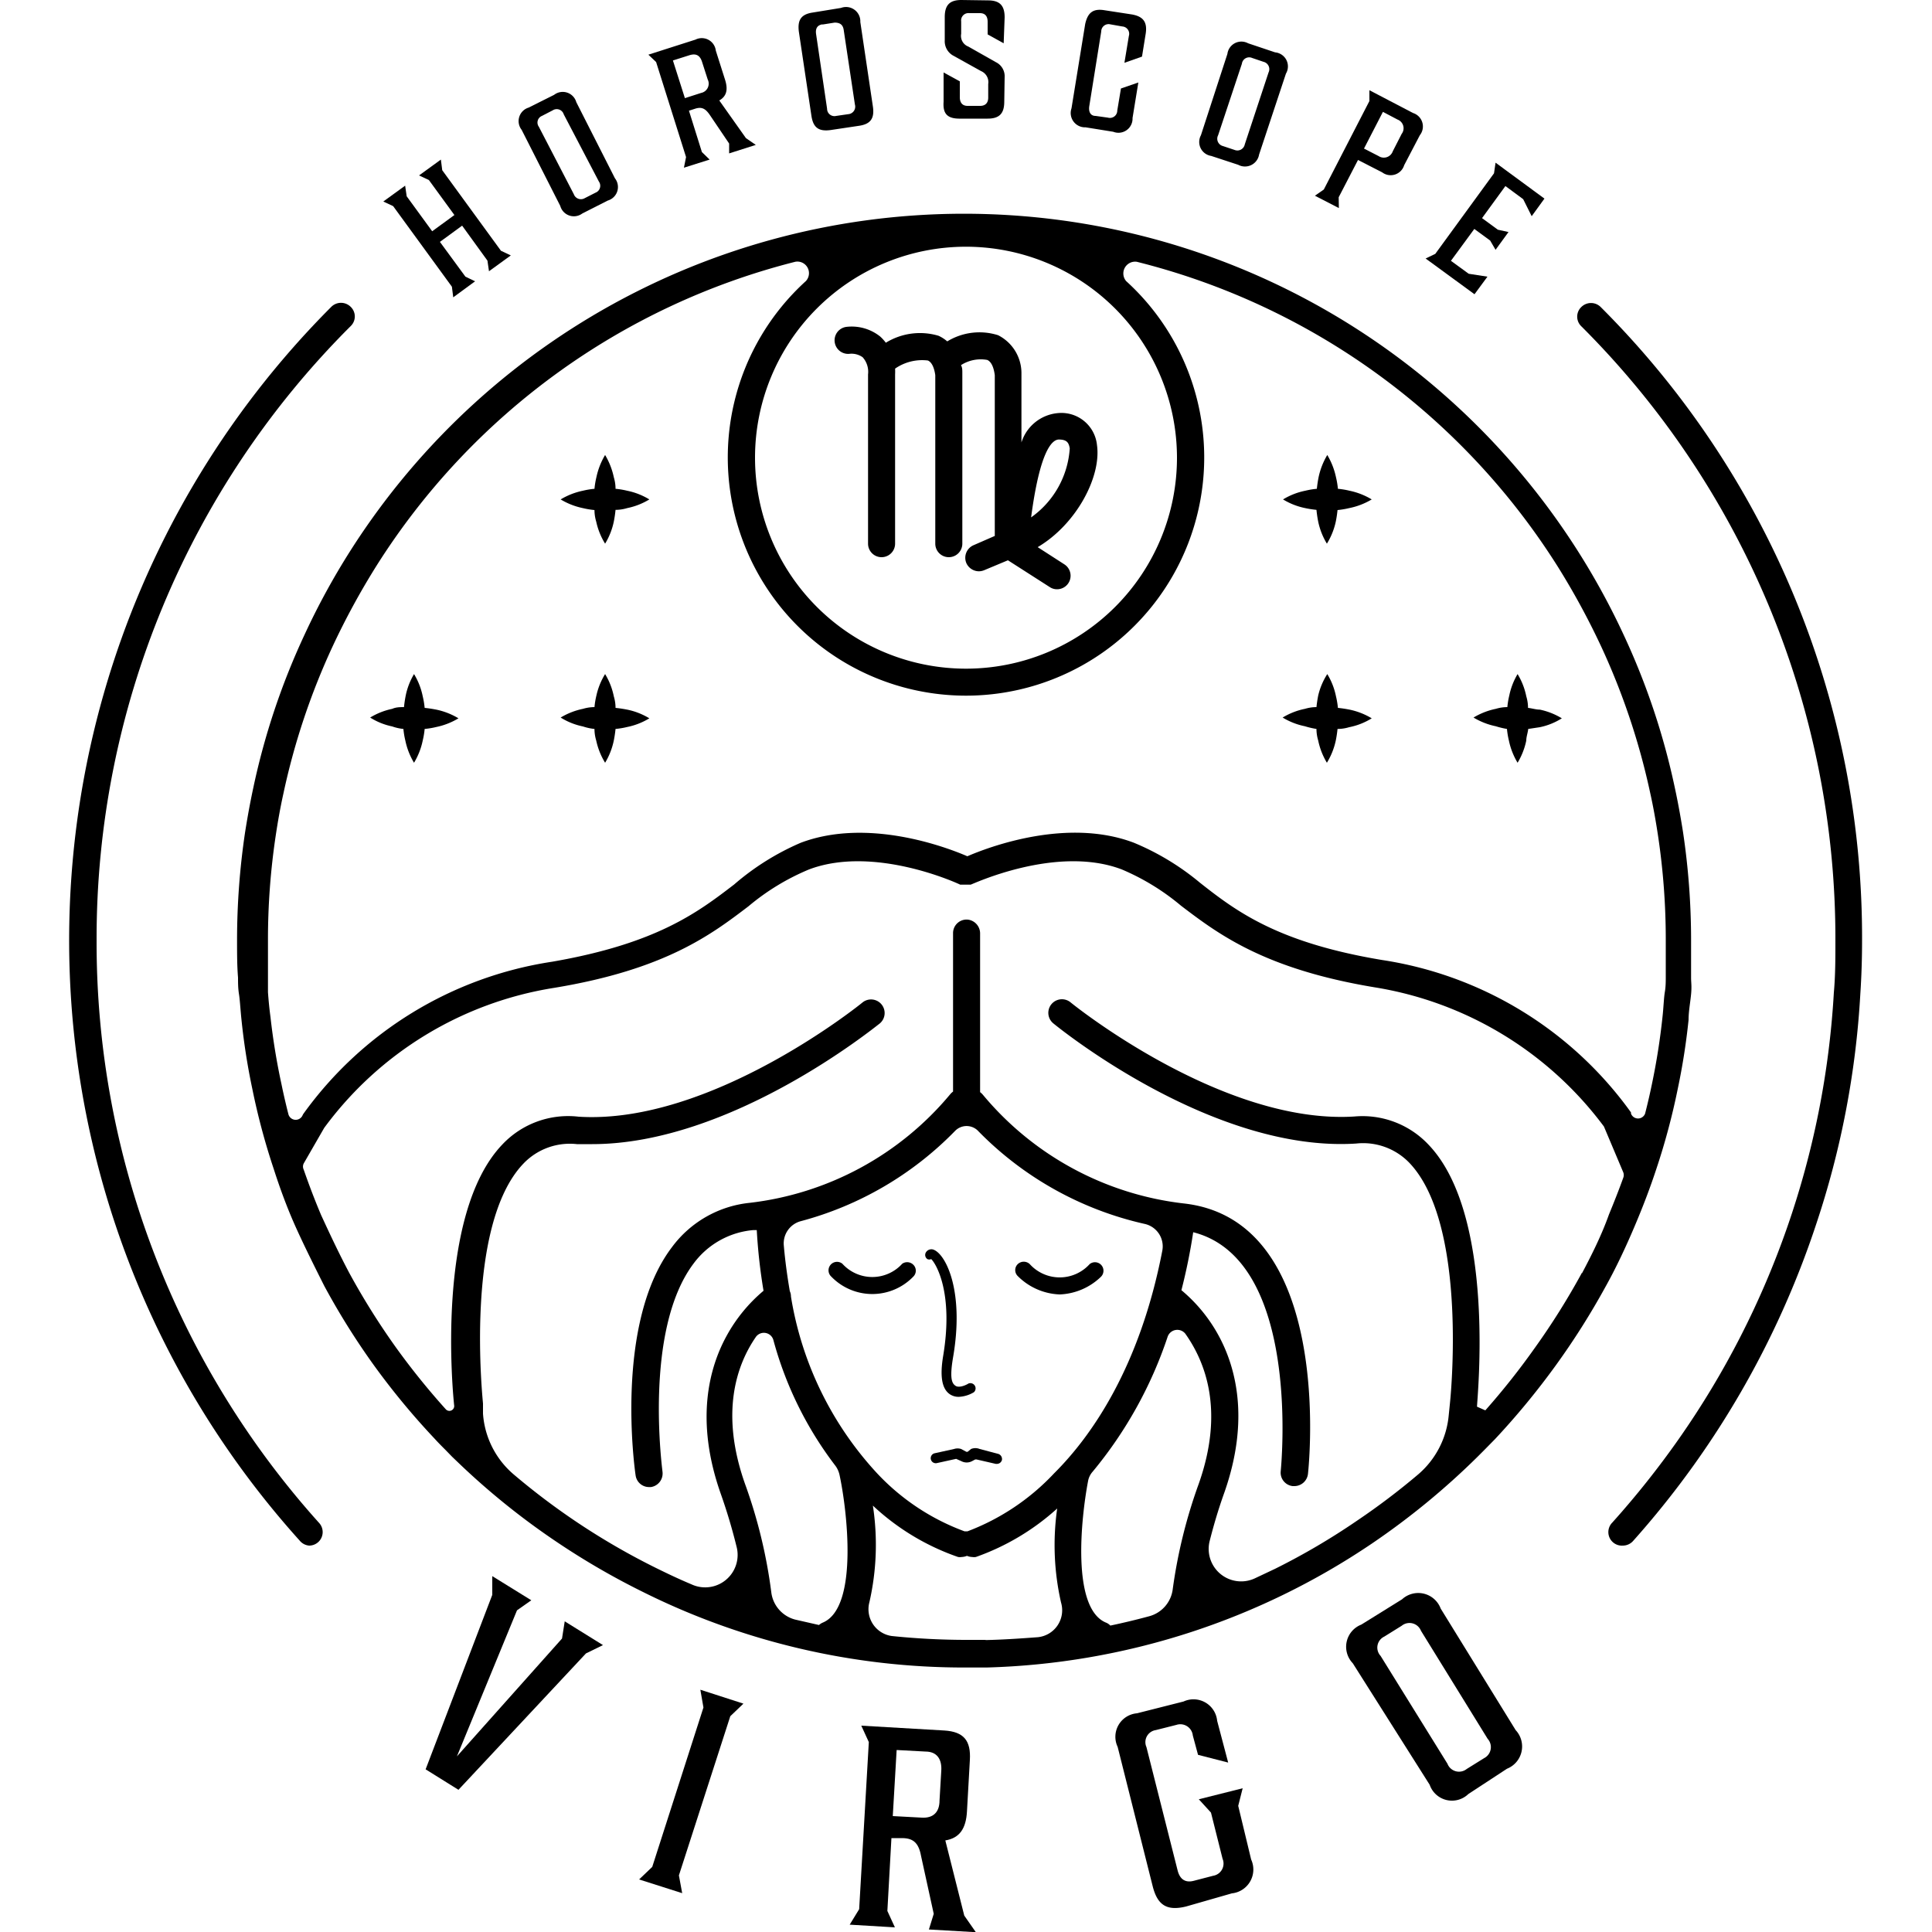<svg id="Layer_1" data-name="Layer 1" xmlns="http://www.w3.org/2000/svg" viewBox="0 0 100 100"><path d="M44,18.31a1,1,0,0,1,.65.18,1.13,1.13,0,0,1,.28.89v8.76a.7.7,0,0,0,1.4,0V19.38a2.91,2.91,0,0,0,0-.3,2.45,2.45,0,0,1,1.7-.42c.24.11.34.47.38.76v8.72a.7.7,0,1,0,1.4,0V19.29c0-.14,0-.27-.07-.39a1.89,1.89,0,0,1,1.36-.27c.25.11.35.48.39.79v8.32l-1.1.48a.71.71,0,0,0-.37.93.72.72,0,0,0,.65.42.74.74,0,0,0,.28-.06L52.17,29l2.17,1.39a.67.67,0,0,0,.38.11.7.7,0,0,0,.37-1.29l-1.38-.89c2-1.18,3.3-3.64,3.07-5.28a1.85,1.85,0,0,0-2-1.66,2.18,2.18,0,0,0-1.91,1.52V19.29a2.2,2.2,0,0,0-1.21-1.94,3.2,3.2,0,0,0-2.63.32,1.9,1.9,0,0,0-.45-.29,3.37,3.37,0,0,0-2.73.36,2.21,2.21,0,0,0-.29-.32,2.36,2.36,0,0,0-1.76-.5A.7.7,0,1,0,44,18.31ZM54.8,22.75h0c.42,0,.52.16.57.46a4.75,4.75,0,0,1-2,3.57C53.83,23.3,54.46,22.76,54.8,22.75Z"/><path d="M85.73,60.51a35.14,35.14,0,0,0,1.11-4.15,34.33,34.33,0,0,0,.56-3.57c0-.45.09-.9.13-1.33s0-.59,0-.85c0-.62,0-1.27,0-1.93a37.8,37.8,0,0,0-.42-5.63c-.12-.76-.26-1.53-.42-2.27a36.68,36.68,0,0,0-2.64-7.9,37.64,37.64,0,0,0-65.93-4.35,37.31,37.31,0,0,0-2.37,4.35,36.68,36.68,0,0,0-2.64,7.9c-.16.74-.3,1.51-.42,2.27a37.8,37.8,0,0,0-.42,5.63c0,.66,0,1.31.05,1.92,0,.27,0,.55.05.86s.08.88.13,1.33a33.92,33.92,0,0,0,.56,3.57,35.14,35.14,0,0,0,1.11,4.15c.32,1,.69,2,1.1,2.92s1,2.11,1.52,3.14a37.58,37.58,0,0,0,2.53,4.05,38,38,0,0,0,3.17,3.84c.19.21.38.4.58.6l.33.34.46.44v0a37.86,37.86,0,0,0,5,4,38.43,38.43,0,0,0,4.4,2.55A37.24,37.24,0,0,0,50,86.31h1.07A37.42,37.42,0,0,0,71,79.9a38.57,38.57,0,0,0,5.48-4.5l.32-.32v0l.58-.59a39.3,39.3,0,0,0,3.17-3.85,38.45,38.45,0,0,0,2.53-4c.56-1,1.07-2.09,1.52-3.15S85.41,61.48,85.73,60.51ZM60.92,23.69A10.92,10.92,0,1,1,50,12.77,10.93,10.93,0,0,1,60.92,23.69ZM13.87,51.36c0-.3,0-.57,0-.83,0-.59,0-1.22,0-1.85a36.22,36.22,0,0,1,.4-5.42c.11-.74.24-1.47.4-2.19a35.92,35.92,0,0,1,2.54-7.6,38.51,38.51,0,0,1,2.28-4.19A36.1,36.1,0,0,1,41.16,13.55a.6.6,0,0,1,.55,1,12.33,12.33,0,1,0,16.58,0,.61.61,0,0,1,.55-1A36.1,36.1,0,0,1,80.6,29.28a38.51,38.51,0,0,1,2.28,4.19,35.92,35.92,0,0,1,2.54,7.6c.16.72.29,1.46.4,2.19a36.22,36.22,0,0,1,.4,5.42c0,.63,0,1.26,0,1.86,0,.26,0,.53-.05.82s-.07.85-.12,1.28a34.57,34.57,0,0,1-.54,3.44q-.16.78-.36,1.56a.39.39,0,0,1-.73,0h0l0-.06a19.44,19.44,0,0,0-12.88-7.89c-5.41-.9-7.55-2.52-9.43-4a13.26,13.26,0,0,0-3.42-2.07c-3.45-1.31-7.49.21-8.62.7-1.13-.49-5.17-2-8.62-.7A13.26,13.26,0,0,0,38,45.78c-1.88,1.44-4,3.06-9.43,4a19.44,19.44,0,0,0-12.88,7.89l-.05.1a.39.39,0,0,1-.71-.09q-.2-.78-.36-1.56A34.12,34.12,0,0,1,14,52.64C13.94,52.2,13.9,51.77,13.87,51.36ZM50.6,58.51a17.38,17.38,0,0,0,8.65,4.84,1.19,1.19,0,0,1,.91,1.39c-1.16,6-3.64,9.57-5.6,11.52a11.93,11.93,0,0,1-4.48,3l-.08,0-.08,0a11.76,11.76,0,0,1-4.52-3,17.59,17.59,0,0,1-4.46-9.15.67.67,0,0,0-.06-.28c-.13-.76-.24-1.55-.31-2.36a1.19,1.19,0,0,1,.87-1.26,17.39,17.39,0,0,0,8-4.68A.83.83,0,0,1,50.6,58.51Zm8.87,25.15q-1,.27-2,.48a.6.6,0,0,0-.24-.16c-1.77-.76-1.28-5.39-.91-7.33a1,1,0,0,1,.23-.47,21.65,21.65,0,0,0,3.89-7,.53.53,0,0,1,.91-.15c1,1.41,2.06,3.93.69,7.79a26.44,26.44,0,0,0-1.34,5.44A1.66,1.66,0,0,1,59.47,83.66ZM43.25,75.88a1.26,1.26,0,0,1,.21.49h0c.37,1.72,1,6.81-.86,7.61a.74.74,0,0,0-.21.13l-1.23-.28a1.67,1.67,0,0,1-1.24-1.43,26.2,26.2,0,0,0-1.36-5.6c-1.3-3.68-.43-6.15.55-7.58a.51.51,0,0,1,.92.14A18.76,18.76,0,0,0,43.25,75.88Zm7.78,9H50a37.69,37.69,0,0,1-3.84-.2A1.4,1.4,0,0,1,45,82.93a13.37,13.37,0,0,0,.18-5,12.36,12.36,0,0,0,4.41,2.66.63.63,0,0,0,.19,0,.82.82,0,0,0,.27-.06.76.76,0,0,0,.27.06.63.63,0,0,0,.19,0,12.42,12.42,0,0,0,4.21-2.51,13.41,13.41,0,0,0,.2,4.87,1.4,1.4,0,0,1-1.19,1.79C52.8,84.81,51.92,84.87,51,84.89Zm30.85-19a37.29,37.29,0,0,1-2.44,3.89A37.7,37.7,0,0,1,76.88,73l-.43-.19h0c0-.4,1-9.86-2.49-13.54a4.69,4.69,0,0,0-3.86-1.48c-6.85.43-14.61-5.84-14.69-5.91a.7.7,0,1,0-.89,1.09c.33.27,8.26,6.69,15.67,6.22a3.32,3.32,0,0,1,2.76,1c3.07,3.22,2.11,12.34,2.1,12.43l-.07.69a4.57,4.57,0,0,1-1.57,3,36.15,36.15,0,0,1-3.17,2.4A35.34,35.34,0,0,1,66,81.2l-1.06.5a1.68,1.68,0,0,1-2.33-1.93c.19-.75.43-1.59.76-2.51,1.34-3.81.58-6.53-.3-8.14a8.07,8.07,0,0,0-1.92-2.34,30,30,0,0,0,.61-3C67.4,65.21,66.3,76,66.29,76.15a.7.7,0,0,0,.62.77H67a.71.71,0,0,0,.7-.63c.06-.54,1.33-13.14-6.43-14h0a15.89,15.89,0,0,1-10.4-5.63.86.86,0,0,0-.14-.13V48.33a.72.72,0,0,0-.63-.73.7.7,0,0,0-.77.7v8.2h0a.86.86,0,0,0-.14.13,15.89,15.89,0,0,1-10.4,5.63,5.73,5.73,0,0,0-4,2.28c-3,3.93-1.94,11.51-1.89,11.83a.7.7,0,0,0,.69.6h.1a.71.71,0,0,0,.6-.8c0-.07-1-7.31,1.61-10.77a4.3,4.3,0,0,1,3.08-1.73l.19,0a28.67,28.67,0,0,0,.35,3.14,8.17,8.17,0,0,0-1.92,2.35c-.88,1.61-1.64,4.33-.3,8.14a28.72,28.72,0,0,1,.84,2.82A1.68,1.68,0,0,1,35.78,82c-.6-.25-1.19-.53-1.78-.82a36.15,36.15,0,0,1-7.43-4.88A4.54,4.54,0,0,1,25,73.17l0-.52v0c0-.09-1-9.21,2.1-12.43a3.32,3.32,0,0,1,2.76-1c.26,0,.52,0,.79,0,7.17,0,14.56-6,14.88-6.24a.7.7,0,0,0-.89-1.09c-.08.07-7.84,6.34-14.69,5.91A4.68,4.68,0,0,0,26,59.24c-3.49,3.65-2.55,13-2.49,13.53v0a.25.25,0,0,1-.43.18,37.7,37.7,0,0,1-2.56-3.17,37.29,37.29,0,0,1-2.44-3.89c-.53-1-1-2-1.46-3-.33-.78-.63-1.57-.9-2.35a.36.36,0,0,1,0-.32l1.06-1.84a18.33,18.33,0,0,1,11.91-7.25c5.75-.95,8.13-2.76,10.05-4.22A12.06,12.06,0,0,1,41.88,45c3.4-1.28,7.77.76,7.82.79h0l.07,0,.07,0h.33l.07,0h0c.05,0,4.42-2.08,7.82-.79a12.06,12.06,0,0,1,3.07,1.88c1.92,1.46,4.3,3.27,10,4.22a18.45,18.45,0,0,1,11.89,7.21l1,2.37a.39.39,0,0,1,0,.28c-.23.64-.48,1.27-.74,1.9C82.91,63.9,82.41,64.91,81.88,65.91Z"/><polygon points="29.09 84.81 23.65 90.91 26.76 83.35 27.5 82.83 25.48 81.58 25.48 82.55 22.03 91.58 23.73 92.64 30.33 85.58 31.21 85.15 29.23 83.92 29.09 84.81"/><polygon points="36.41 88.38 33.76 96.63 33.08 97.28 35.31 97.99 35.14 97.07 37.8 88.83 38.48 88.18 36.25 87.46 36.41 88.38"/><path d="M48.93,95.26c.73-.12,1.07-.6,1.12-1.5l.15-2.66c.06-1-.31-1.47-1.33-1.53l-4.29-.25.39.85-.5,8.65-.49.8,2.34.14-.39-.85.21-3.77.55,0c.65,0,.88.32,1,1l.64,2.92-.25.81,2.43.14-.6-.86Zm-.3-2.07c0,.59-.31.93-.93.89L46.21,94l.2-3.42,1.49.08c.61,0,.86.41.82,1Z"/><path d="M64.09,93.47l.23-.91-2.27.57.63.69.6,2.39a.64.64,0,0,1-.49.88l-1,.26c-.46.12-.73-.1-.84-.55l-1.61-6.37a.63.63,0,0,1,.48-.88l1.07-.27a.65.65,0,0,1,.85.55l.27,1,1.56.4L63,89.07a1.23,1.23,0,0,0-1.74-1l-2.41.61a1.22,1.22,0,0,0-1,1.74l1.81,7.2c.25,1,.74,1.3,1.73,1.06L63.76,98a1.24,1.24,0,0,0,1-1.75Z"/><path d="M74.57,83.26a1.24,1.24,0,0,0-2-.48l-2.11,1.31a1.23,1.23,0,0,0-.44,2L74,92.38a1.22,1.22,0,0,0,2,.48L78,91.55a1.24,1.24,0,0,0,.45-2ZM76.82,91l-.9.56a.64.64,0,0,1-1-.27l-3.46-5.58a.63.63,0,0,1,.19-1l.9-.56a.64.64,0,0,1,1,.26L77,90A.64.64,0,0,1,76.82,91Z"/><polygon points="23.39 14.84 23.46 15.39 24.59 14.56 24.09 14.32 22.77 12.52 23.92 11.68 25.23 13.49 25.31 14.04 26.44 13.22 25.93 12.98 22.89 8.81 22.82 8.26 21.69 9.08 22.2 9.32 23.52 11.13 22.37 11.97 21.05 10.16 20.97 9.61 19.84 10.43 20.35 10.67 23.39 14.84"/><path d="M29,10.66a.73.73,0,0,0,1.14.39l1.32-.67a.73.73,0,0,0,.37-1.15l-2-3.94a.73.73,0,0,0-1.15-.38l-1.32.66A.73.73,0,0,0,27,6.72ZM28.05,6l.56-.29a.38.38,0,0,1,.57.21L31,9.4a.38.38,0,0,1-.17.57l-.57.29a.39.39,0,0,1-.56-.21L27.89,6.56A.37.37,0,0,1,28.05,6Z"/><path d="M35.51,8.13l-.11.55,1.33-.42-.4-.39-.67-2.14.31-.1c.36-.12.55,0,.77.32l1,1.48,0,.51,1.38-.44-.51-.35L37.23,5.2c.38-.22.46-.56.3-1.07l-.48-1.51A.73.73,0,0,0,36,2.05l-2.44.78.4.38Zm.17-5.27c.35-.11.56,0,.67.38l.28.87a.49.49,0,0,1-.34.7l-.84.27-.62-1.95Z"/><path d="M42,6c.09.59.36.82,1,.73l1.47-.22c.6-.09.8-.39.71-1l-.65-4.37a.74.74,0,0,0-1-.73L42.06.65c-.6.09-.79.39-.71,1Zm.57-4.73.63-.1c.28,0,.43.11.47.38l.58,3.86a.39.39,0,0,1-.35.5L43.28,6a.38.38,0,0,1-.47-.37l-.57-3.87C42.2,1.48,42.3,1.3,42.57,1.26Z"/><path d="M49.63,6.14l1.49,0c.6,0,.85-.26.86-.84L52,4a.81.81,0,0,0-.45-.78l-1.43-.81a.59.59,0,0,1-.37-.66V1.11a.38.38,0,0,1,.42-.43h.55c.28,0,.4.17.4.45v.65l.83.46L52,.9c0-.59-.23-.87-.83-.88L49.76,0c-.6,0-.85.26-.86.85l0,1.24a.85.85,0,0,0,.44.79l1.44.8a.62.62,0,0,1,.37.67v.7c0,.27-.14.43-.42.43h-.65c-.27,0-.4-.17-.4-.45l0-.82-.84-.46,0,1.52C48.8,5.85,49,6.13,49.63,6.14Z"/><path d="M56.19,6.59l1.43.23a.73.73,0,0,0,1-.71l.3-1.84-.9.31-.19,1.14a.38.38,0,0,1-.48.37L56.71,6c-.28,0-.37-.23-.33-.5L57,1.63a.38.38,0,0,1,.47-.37l.62.11a.38.38,0,0,1,.34.49l-.23,1.39.91-.32.19-1.18c.09-.58-.1-.89-.7-1L57.17.53c-.6-.1-.87.13-1,.71l-.71,4.37A.74.74,0,0,0,56.19,6.59Z"/><path d="M62.69,8.07l1.4.46A.74.74,0,0,0,65.17,8l1.39-4.19A.73.73,0,0,0,66,2.71l-1.4-.47a.73.73,0,0,0-1.07.55L62.16,7A.73.73,0,0,0,62.69,8.07ZM63.05,7,64.28,3.3A.38.38,0,0,1,64.81,3l.59.2a.39.39,0,0,1,.26.55L64.43,7.47a.39.39,0,0,1-.53.29l-.6-.2A.39.39,0,0,1,63.05,7Z"/><path d="M69.29,10.21l1-1.93,1.25.64a.73.73,0,0,0,1.14-.37L73.49,7a.73.73,0,0,0-.35-1.15L70.88,4.67v.56L68.52,9.81l-.46.32,1.24.64Zm2.29-4.42.76.4a.48.48,0,0,1,.21.74l-.46.9a.49.49,0,0,1-.73.25l-.76-.39Z"/><polygon points="76.99 14.32 76.02 14.17 75.1 13.5 76.31 11.85 77.13 12.45 77.41 12.93 78.08 12.01 77.53 11.89 76.71 11.29 77.92 9.63 78.84 10.31 79.28 11.19 79.94 10.28 77.41 8.42 77.33 8.97 74.29 13.14 73.79 13.38 76.32 15.23 76.99 14.32"/><path d="M82.85,15.89a.71.71,0,0,0-1,0,.69.69,0,0,0,0,1A44.75,44.75,0,0,1,95,48.68c0,.91,0,1.81-.08,2.69A44.69,44.69,0,0,1,86.88,74.5a46,46,0,0,1-3.43,4.31A.7.7,0,0,0,84,80a.71.71,0,0,0,.52-.23A46.55,46.55,0,0,0,94,63.38a45.65,45.65,0,0,0,2.29-11.93c.06-.9.09-1.83.09-2.77A46.11,46.11,0,0,0,82.85,15.89Z"/><path d="M5,48.68a44.75,44.75,0,0,1,13.15-31.8.69.69,0,0,0,0-1,.71.71,0,0,0-1,0,46.41,46.41,0,0,0-1.64,63.86A.71.71,0,0,0,16,80a.7.7,0,0,0,.52-1.17A44.91,44.91,0,0,1,5,48.68Z"/><path d="M78,37.73a4.17,4.17,0,0,0,.1.6,3.66,3.66,0,0,0,.45,1.15A3.66,3.66,0,0,0,79,38.33c0-.2.08-.4.1-.6l.6-.09a3.42,3.42,0,0,0,1.14-.46,3.61,3.61,0,0,0-1.14-.45c-.2,0-.41-.07-.61-.09q0-.3-.09-.6a3.57,3.57,0,0,0-.45-1.15A3.57,3.57,0,0,0,78.12,36a4.17,4.17,0,0,0-.1.6q-.3,0-.6.09a3.66,3.66,0,0,0-1.15.45,3.66,3.66,0,0,0,1.15.45A4.17,4.17,0,0,0,78,37.73Z"/><path d="M68.14,37.73q0,.3.09.6a3.66,3.66,0,0,0,.45,1.15,3.69,3.69,0,0,0,.46-1.15q.06-.3.09-.6.3,0,.6-.09A3.47,3.47,0,0,0,71,37.18a3.66,3.66,0,0,0-1.15-.45q-.3-.06-.6-.09a4.17,4.17,0,0,0-.1-.6,3.57,3.57,0,0,0-.45-1.15A3.57,3.57,0,0,0,68.23,36q-.06.3-.09.6-.3,0-.6.09a3.57,3.57,0,0,0-1.15.45,3.57,3.57,0,0,0,1.15.45A4.17,4.17,0,0,0,68.14,37.73Z"/><path d="M68.14,26.39a6,6,0,0,0,.09.61,3.61,3.61,0,0,0,.45,1.14A3.64,3.64,0,0,0,69.14,27q.06-.3.09-.6a4.17,4.17,0,0,0,.6-.1A3.66,3.66,0,0,0,71,25.85a3.66,3.66,0,0,0-1.15-.45,4.17,4.17,0,0,0-.6-.1,4.17,4.17,0,0,0-.1-.6,3.76,3.76,0,0,0-.45-1.15,3.76,3.76,0,0,0-.45,1.15q-.06.3-.09.6a4.17,4.17,0,0,0-.6.1,3.57,3.57,0,0,0-1.15.45,3.57,3.57,0,0,0,1.15.45Q67.84,26.36,68.14,26.39Z"/><path d="M20.88,37.73a4.17,4.17,0,0,0,.1.6,3.66,3.66,0,0,0,.45,1.15,3.66,3.66,0,0,0,.45-1.15,4.17,4.17,0,0,0,.1-.6,4.17,4.17,0,0,0,.6-.1,3.66,3.66,0,0,0,1.15-.45,3.66,3.66,0,0,0-1.15-.45q-.3-.06-.6-.09a4.17,4.17,0,0,0-.1-.6,3.57,3.57,0,0,0-.45-1.15A3.57,3.57,0,0,0,21,36q-.06.3-.09.6c-.2,0-.41,0-.61.09a3.61,3.61,0,0,0-1.14.45,3.42,3.42,0,0,0,1.14.46Q20.58,37.7,20.88,37.73Z"/><path d="M30.77,37.73q0,.3.09.6a3.69,3.69,0,0,0,.46,1.15,3.66,3.66,0,0,0,.45-1.15q.06-.3.09-.6a4.17,4.17,0,0,0,.6-.1,3.57,3.57,0,0,0,1.15-.45,3.57,3.57,0,0,0-1.15-.45q-.3-.06-.6-.09,0-.3-.09-.6a3.57,3.57,0,0,0-.45-1.15A3.57,3.57,0,0,0,30.87,36a4.17,4.17,0,0,0-.1.6q-.3,0-.6.09a3.66,3.66,0,0,0-1.15.45,3.47,3.47,0,0,0,1.15.46Q30.47,37.7,30.77,37.73Z"/><path d="M30.77,26.4q0,.3.09.6a3.64,3.64,0,0,0,.46,1.14A3.61,3.61,0,0,0,31.77,27a6,6,0,0,0,.09-.61q.3,0,.6-.09a3.57,3.57,0,0,0,1.15-.45,3.57,3.57,0,0,0-1.15-.45,4.17,4.17,0,0,0-.6-.1q0-.3-.09-.6a3.76,3.76,0,0,0-.45-1.15,3.76,3.76,0,0,0-.45,1.15,4.17,4.17,0,0,0-.1.6,4.17,4.17,0,0,0-.6.1,3.66,3.66,0,0,0-1.15.45,3.66,3.66,0,0,0,1.15.45A4.17,4.17,0,0,0,30.77,26.4Z"/><path d="M46.7,65.41a2.09,2.09,0,0,1-3.1,0,.44.44,0,0,0-.57.67,2.95,2.95,0,0,0,4.24,0,.43.43,0,0,0,0-.62A.45.45,0,0,0,46.7,65.41Z"/><path d="M54.85,67a3.25,3.25,0,0,0,2.12-.9.44.44,0,0,0-.57-.67,2.09,2.09,0,0,1-3.1,0,.45.45,0,0,0-.62,0,.43.43,0,0,0,0,.62A3.23,3.23,0,0,0,54.85,67Z"/><path d="M50.09,75.14a.11.11,0,0,1-.08,0L49.75,75a.6.6,0,0,0-.37,0l-1,.22a.26.26,0,0,0,.11.51l1-.22h0l.27.12a.59.59,0,0,0,.55,0l.17-.09s0,0,.06,0l1,.23h.06a.27.27,0,0,0,.26-.2.28.28,0,0,0-.2-.32L50.71,75a.59.59,0,0,0-.45,0Z"/><path d="M48.36,64.7a.33.33,0,0,0-.42.1.26.26,0,0,0,.06.37.24.24,0,0,0,.2,0c.25.24,1.16,1.74.62,5-.18,1.07-.07,1.72.35,2a.81.81,0,0,0,.46.13,1.65,1.65,0,0,0,.78-.24.27.27,0,0,0-.28-.45c-.14.09-.49.24-.67.12s-.32-.35-.13-1.47C49.91,66.91,49,65,48.36,64.7Z"/></svg>